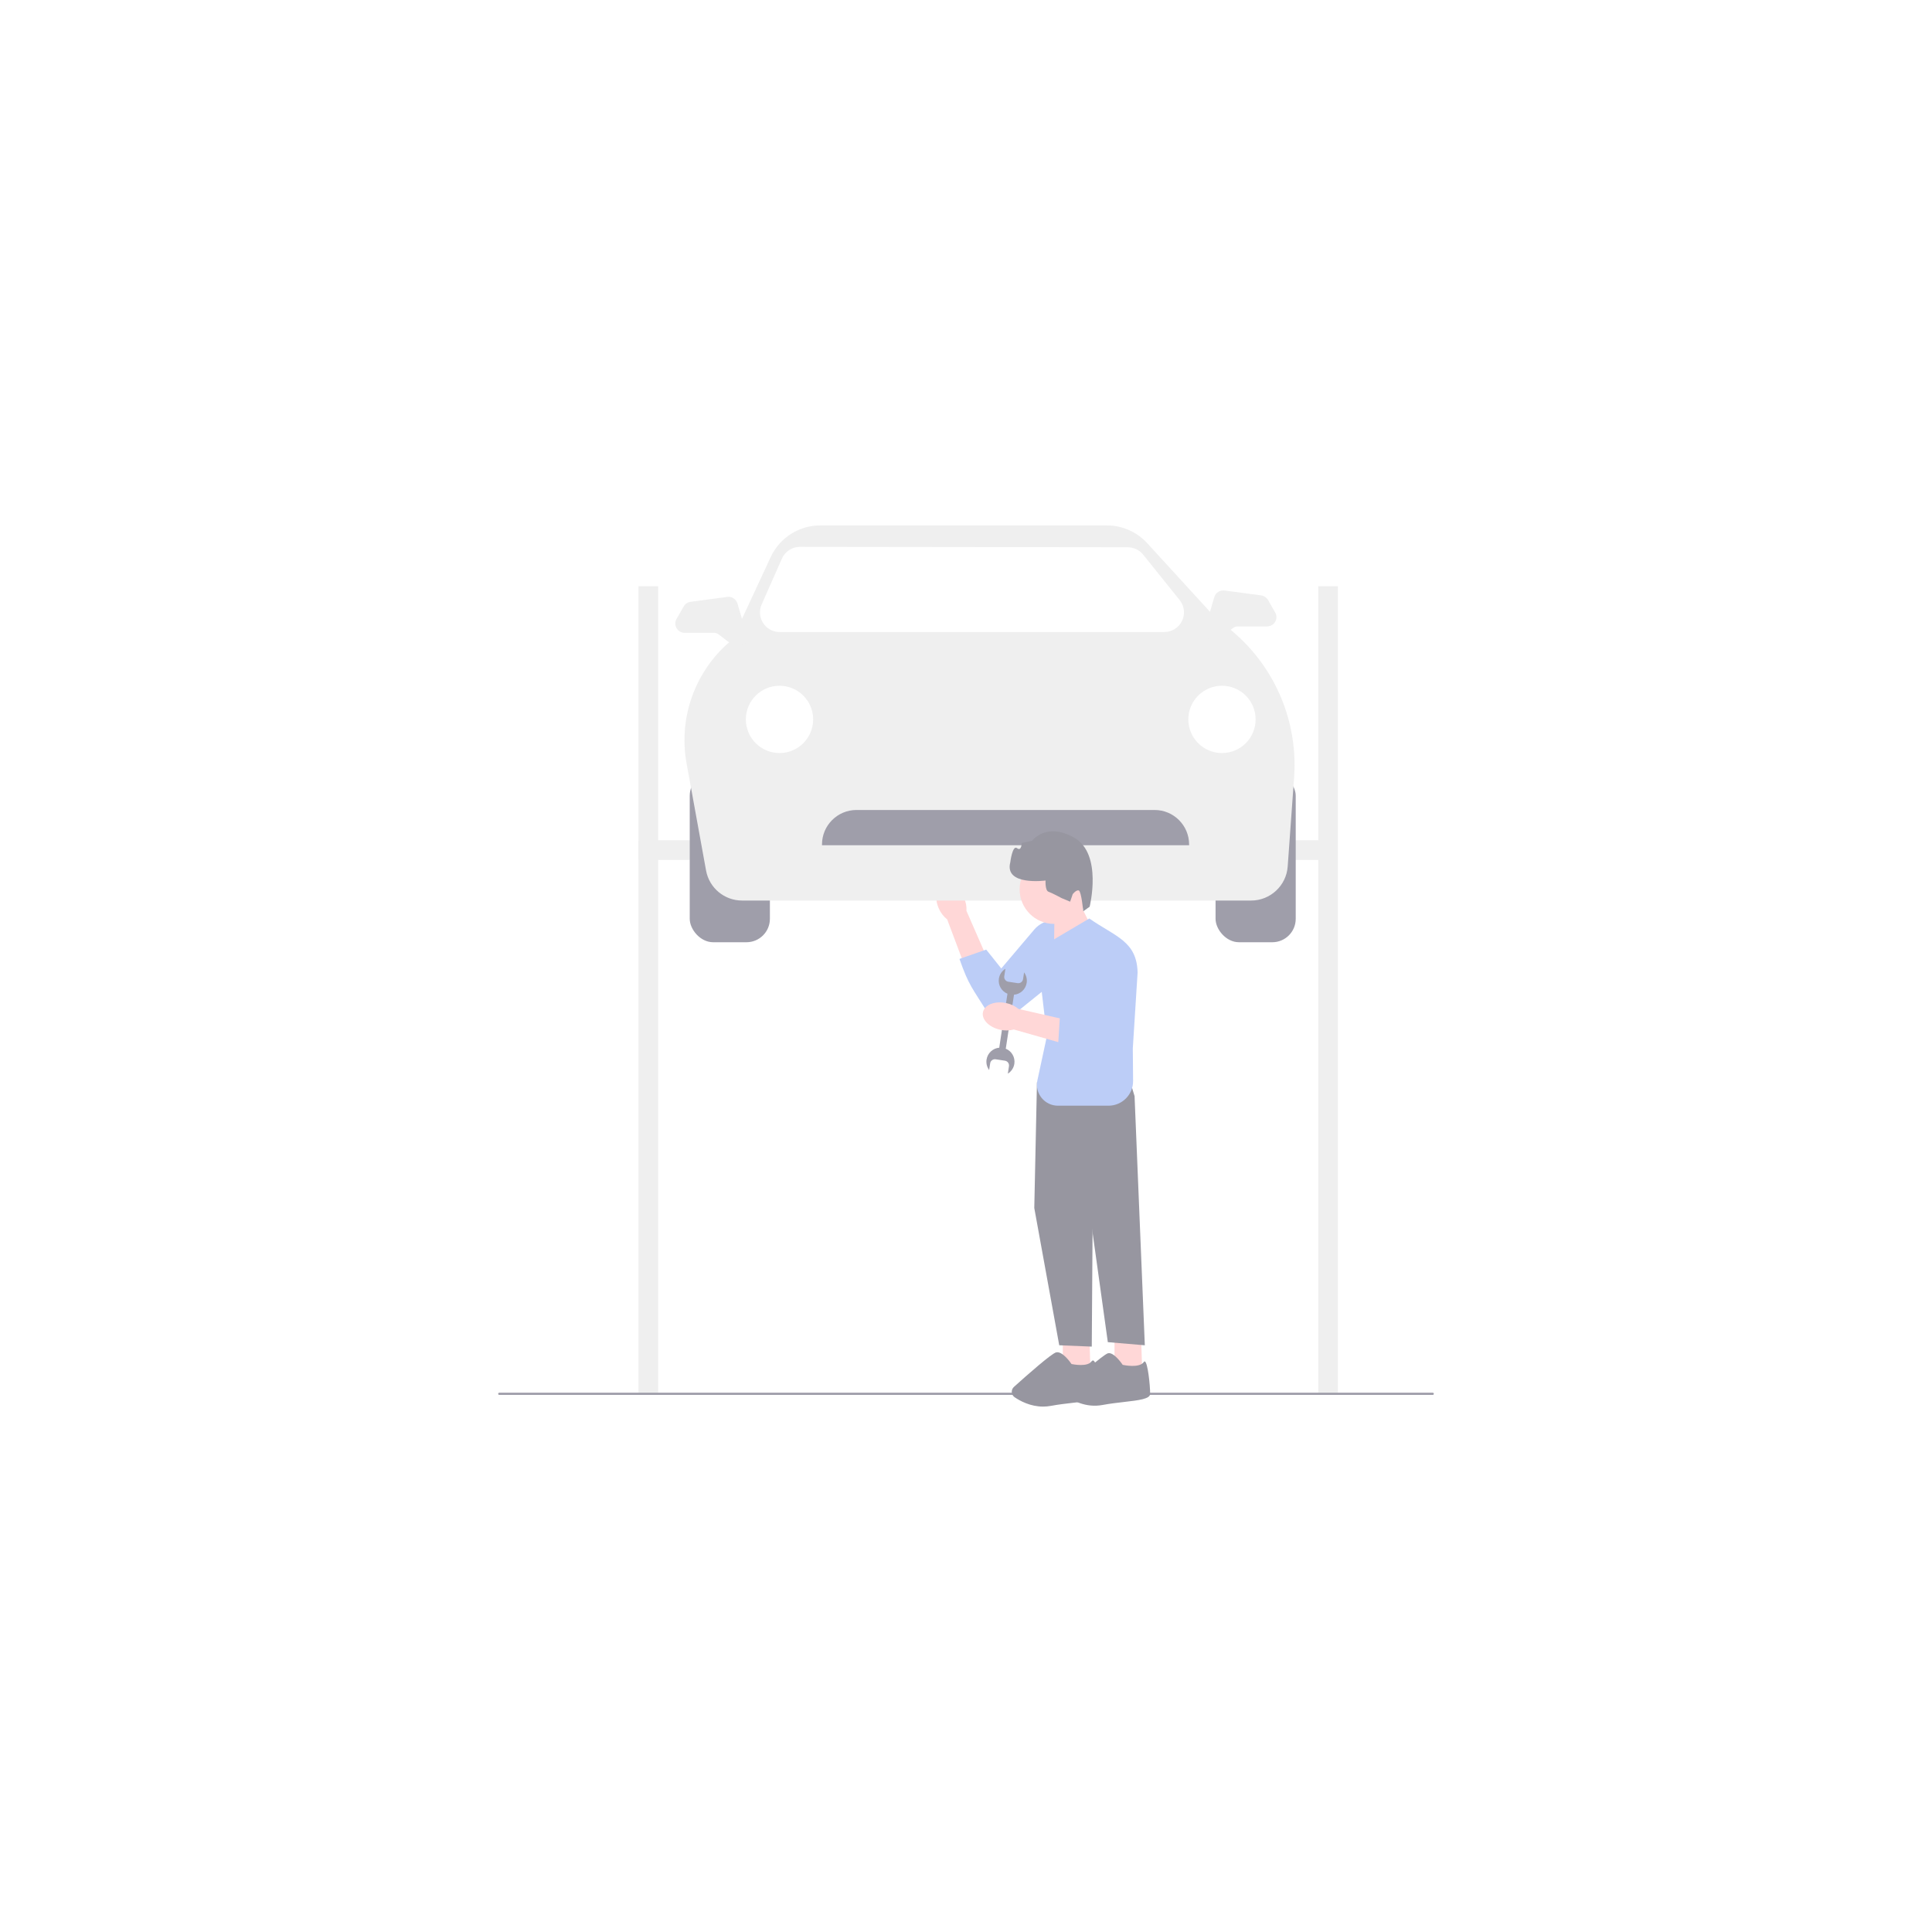 <?xml version="1.0" encoding="UTF-8" standalone="no" ?>
<!DOCTYPE svg PUBLIC "-//W3C//DTD SVG 1.1//EN" "http://www.w3.org/Graphics/SVG/1.1/DTD/svg11.dtd">
<svg xmlns="http://www.w3.org/2000/svg" xmlns:xlink="http://www.w3.org/1999/xlink" version="1.1" width="1080" height="1080" viewBox="0 0 1080 1080" xml:space="preserve">
<rect x="0" y="0" width="1080" height="1080" fill="#808080" stroke="none"/>
<desc>Created with Fabric.js 5.2.4</desc>
<defs>
</defs>
<rect x="0" y="0" width="100%" height="100%" fill="transparent"></rect>
<g transform="matrix(1 0 0 1 540 540)" id="3ae4dad6-f8d4-4165-97f8-a6310f995689"  >
</g>
<g transform="matrix(1 0 0 1 540 540)" id="80312cd8-e4dd-48b3-a701-a391eb6a1bd6"  >
<rect style="stroke: none; stroke-width: 1; stroke-dasharray: none; stroke-linecap: butt; stroke-dashoffset: 0; stroke-linejoin: miter; stroke-miterlimit: 4; fill: rgb(255,255,255); fill-rule: nonzero; opacity: 1;" vector-effect="non-scaling-stroke"  x="-540" y="-540" rx="0" ry="0" width="1080" height="1080" />
</g>
<g transform="matrix(1 0 0 1 540 540)"  >
<g style="opacity: 0.5;" vector-effect="non-scaling-stroke"   >
		<g transform="matrix(1 0 0 1 -2.77 -23.61)" id="uuid-2dbd2d67-52d2-45fe-b410-d6387c9b42a0-222"  >
<path style="stroke: none; stroke-width: 1; stroke-dasharray: none; stroke-linecap: butt; stroke-dashoffset: 0; stroke-linejoin: miter; stroke-miterlimit: 4; fill: rgb(255,175,175); fill-rule: nonzero; opacity: 1;" vector-effect="non-scaling-stroke"  transform=" translate(-258.75, -222.67)" d="M 246.347 214.196 C 243.708 208.366 244.701 202.261 248.565 200.562 C 252.429 198.863 257.7 202.212 260.339 208.045 C 261.427 210.361 261.921 212.905 261.78 215.467 L 272.638 240.314 L 260.392 245.23 L 250.988 220.213 C 248.96 218.605 247.369 216.541 246.347 214.196 Z" stroke-linecap="round" />
</g>
		<g transform="matrix(1 0 0 1 30.46 2.56)"  >
<path style="stroke: none; stroke-width: 1; stroke-dasharray: none; stroke-linecap: butt; stroke-dashoffset: 0; stroke-linejoin: miter; stroke-miterlimit: 4; fill: rgb(121,156,240); fill-rule: nonzero; opacity: 1;" vector-effect="non-scaling-stroke"  transform=" translate(-291.99, -248.85)" d="M 321.387 224.746 L 321.387 224.746 C 328.007 230.988 327.592 241.638 320.507 247.347 L 285.812 275.302 C 282.025 278.353 276.405 277.275 274.016 273.039 C 264.898 258.278 263.18 257.468 257.88 242.34 L 272.825 237.112 L 281.251 247.663 L 299.648 225.961 C 305.207 219.402 315.131 218.847 321.387 224.746 Z" stroke-linecap="round" />
</g>
		<g transform="matrix(0 1 -1 0 -128.59 -64.79)"  >
<rect style="stroke: none; stroke-width: 1; stroke-dasharray: none; stroke-linecap: butt; stroke-dashoffset: 0; stroke-linejoin: miter; stroke-miterlimit: 4; fill: rgb(223,223,223); fill-rule: nonzero; opacity: 1;" vector-effect="non-scaling-stroke"  x="-5.5" y="-54.5" rx="0" ry="0" width="11" height="109" />
</g>
		<g transform="matrix(0 1 -1 0 147.41 -64.79)"  >
<rect style="stroke: none; stroke-width: 1; stroke-dasharray: none; stroke-linecap: butt; stroke-dashoffset: 0; stroke-linejoin: miter; stroke-miterlimit: 4; fill: rgb(223,223,223); fill-rule: nonzero; opacity: 1;" vector-effect="non-scaling-stroke"  x="-5.5" y="-54.5" rx="0" ry="0" width="11" height="109" />
</g>
		<g transform="matrix(1 0 0 1 -132.03 -60.78)"  >
<rect style="stroke: none; stroke-width: 1; stroke-dasharray: none; stroke-linecap: butt; stroke-dashoffset: 0; stroke-linejoin: miter; stroke-miterlimit: 4; fill: rgb(63,61,86); fill-rule: nonzero; opacity: 1;" vector-effect="non-scaling-stroke"  x="-22.404" y="-47.496" rx="13.086" ry="13.086" width="44.808" height="94.992" />
</g>
		<g transform="matrix(1 0 0 1 161.91 -60.78)"  >
<rect style="stroke: none; stroke-width: 1; stroke-dasharray: none; stroke-linecap: butt; stroke-dashoffset: 0; stroke-linejoin: miter; stroke-miterlimit: 4; fill: rgb(63,61,86); fill-rule: nonzero; opacity: 1;" vector-effect="non-scaling-stroke"  x="-22.404" y="-47.496" rx="13.086" ry="13.086" width="44.808" height="94.992" />
</g>
		<g transform="matrix(1 0 0 1 13.15 -141.44)"  >
<path style="stroke: none; stroke-width: 1; stroke-dasharray: none; stroke-linecap: butt; stroke-dashoffset: 0; stroke-linejoin: miter; stroke-miterlimit: 4; fill: rgb(223,223,223); fill-rule: nonzero; opacity: 1;" vector-effect="non-scaling-stroke"  transform=" translate(-274.67, -104.85)" d="M 420.938 209.7 L 136.338 209.7 C 126.443 209.7 117.977 202.634 116.207 192.9 L 105.323 133.039 C 100.59 107.005 110.397 80.482 130.923 63.792 L 152.384 17.619 C 157.359 6.915 168.199 0 180.002 0 L 340.318 0 C 348.841 0 357.029 3.606 362.784 9.893 L 402.219 52.979 C 431.069 72.42 447.437 106.045 444.94 140.747 L 441.346 190.707 C 440.58 201.357 431.616 209.7 420.938 209.7 Z" stroke-linecap="round" />
</g>
		<g transform="matrix(1 0 0 1 3.34 -210.5)"  >
<path style="stroke: none; stroke-width: 1; stroke-dasharray: none; stroke-linecap: butt; stroke-dashoffset: 0; stroke-linejoin: miter; stroke-miterlimit: 4; fill: rgb(255,255,255); fill-rule: nonzero; opacity: 1;" vector-effect="non-scaling-stroke"  transform=" translate(-264.86, -35.78)" d="M 372.367 59.594 L 157.348 59.594 C 153.614 59.594 150.168 57.726 148.13 54.597 C 146.093 51.468 145.778 47.56 147.288 44.145 L 158.622 18.522 C 160.347 14.622 164.216 12.052 168.478 11.974 L 351.775 12.197 C 355.265 12.174 358.598 13.745 360.714 16.51 L 381.102 41.91 C 383.664 45.258 384.096 49.686 382.229 53.466 C 380.362 57.246 376.583 59.594 372.367 59.594 Z" stroke-linecap="round" />
</g>
		<g transform="matrix(1 0 0 1 143.09 -137.85)"  >
<circle style="stroke: none; stroke-width: 1; stroke-dasharray: none; stroke-linecap: butt; stroke-dashoffset: 0; stroke-linejoin: miter; stroke-miterlimit: 4; fill: rgb(255,255,255); fill-rule: nonzero; opacity: 1;" vector-effect="non-scaling-stroke"  cx="0" cy="0" r="18.819" />
</g>
		<g transform="matrix(1 0 0 1 -104.25 -137.85)"  >
<circle style="stroke: none; stroke-width: 1; stroke-dasharray: none; stroke-linecap: butt; stroke-dashoffset: 0; stroke-linejoin: miter; stroke-miterlimit: 4; fill: rgb(255,255,255); fill-rule: nonzero; opacity: 1;" vector-effect="non-scaling-stroke"  cx="0" cy="0" r="18.819" />
</g>
		<g transform="matrix(1 0 0 1 22.11 -77.36)"  >
<path style="stroke: none; stroke-width: 1; stroke-dasharray: none; stroke-linecap: butt; stroke-dashoffset: 0; stroke-linejoin: miter; stroke-miterlimit: 4; fill: rgb(63,61,86); fill-rule: nonzero; opacity: 1;" vector-effect="non-scaling-stroke"  transform=" translate(-283.63, -168.92)" d="M 386.241 178.783 L 181.022 178.783 L 181.022 178.335 C 181.022 167.71 189.665 159.067 200.29 159.067 L 366.974 159.067 C 377.598 159.067 386.241 167.71 386.241 178.335 L 386.241 178.783 Z" stroke-linecap="round" />
</g>
		<g transform="matrix(1 0 0 1 -142.44 -192.46)"  >
<path style="stroke: none; stroke-width: 1; stroke-dasharray: none; stroke-linecap: butt; stroke-dashoffset: 0; stroke-linejoin: miter; stroke-miterlimit: 4; fill: rgb(223,223,223); fill-rule: nonzero; opacity: 1;" vector-effect="non-scaling-stroke"  transform=" translate(-119.09, -53.83)" d="M 133.939 67.739 C 132.829 67.739 131.716 67.386 130.782 66.672 L 123.268 60.927 C 122.522 60.356 121.593 60.042 120.654 60.042 L 104.245 60.042 C 102.367 60.042 100.685 59.073 99.744 57.447 C 98.804 55.823 98.8 53.881 99.735 52.253 L 103.741 45.275 C 104.541 43.881 105.97 42.922 107.563 42.709 L 128.093 39.972 C 130.652 39.632 133.034 41.178 133.766 43.65 L 138.926 61.064 C 139.494 62.981 138.898 65.081 137.408 66.416 C 136.426 67.295 135.184 67.739 133.939 67.739 Z" stroke-linecap="round" />
</g>
		<g transform="matrix(1 0 0 1 153.49 -196.04)"  >
<path style="stroke: none; stroke-width: 1; stroke-dasharray: none; stroke-linecap: butt; stroke-dashoffset: 0; stroke-linejoin: miter; stroke-miterlimit: 4; fill: rgb(223,223,223); fill-rule: nonzero; opacity: 1;" vector-effect="non-scaling-stroke"  transform=" translate(-415.02, -50.25)" d="M 400.167 64.155 C 398.922 64.155 397.68 63.71 396.698 62.831 C 395.208 61.497 394.612 59.396 395.18 57.479 L 400.34 40.065 C 401.072 37.592 403.458 36.04 406.013 36.388 L 426.543 39.124 C 428.136 39.337 429.565 40.296 430.365 41.69 L 434.371 48.669 C 435.306 50.297 435.302 52.239 434.362 53.863 C 433.421 55.488 431.739 56.458 429.861 56.458 L 413.452 56.458 C 412.513 56.458 411.584 56.772 410.838 57.342 L 403.324 63.087 C 402.39 63.801 401.277 64.155 400.167 64.155 Z" stroke-linecap="round" />
</g>
		<g transform="matrix(1 0 0 1 -177.59 13.21)"  >
<rect style="stroke: none; stroke-width: 1; stroke-dasharray: none; stroke-linecap: butt; stroke-dashoffset: 0; stroke-linejoin: miter; stroke-miterlimit: 4; fill: rgb(223,223,223); fill-rule: nonzero; opacity: 1;" vector-effect="non-scaling-stroke"  x="-5.5" y="-225.5" rx="0" ry="0" width="11" height="451" />
</g>
		<g transform="matrix(1 0 0 1 202.41 13.21)"  >
<rect style="stroke: none; stroke-width: 1; stroke-dasharray: none; stroke-linecap: butt; stroke-dashoffset: 0; stroke-linejoin: miter; stroke-miterlimit: 4; fill: rgb(223,223,223); fill-rule: nonzero; opacity: 1;" vector-effect="non-scaling-stroke"  x="-5.5" y="-225.5" rx="0" ry="0" width="11" height="451" />
</g>
		<g transform="matrix(1 0 0 1 0 239.15)"  >
<path style="stroke: none; stroke-width: 1; stroke-dasharray: none; stroke-linecap: butt; stroke-dashoffset: 0; stroke-linejoin: miter; stroke-miterlimit: 4; fill: rgb(63,61,86); fill-rule: nonzero; opacity: 1;" vector-effect="non-scaling-stroke"  transform=" translate(-261.52, -485.44)" d="M 0 485.439 C 0 485.782 0.275 486.057 0.618 486.057 L 522.43 486.057 C 522.773 486.057 523.048 485.782 523.048 485.439 C 523.048 485.096 522.773 484.821 522.43 484.821 L 0.618 484.821 C 0.275 484.821 0 485.096 0 485.439 Z" stroke-linecap="round" />
</g>
		<g transform="matrix(1 0 0 1 90.74 215.5)"  >
<polygon style="stroke: none; stroke-width: 1; stroke-dasharray: none; stroke-linecap: butt; stroke-dashoffset: 0; stroke-linejoin: miter; stroke-miterlimit: 4; fill: rgb(255,175,175); fill-rule: nonzero; opacity: 1;" vector-effect="non-scaling-stroke"  points="-7.72,-10.46 -7.72,9.96 7.72,10.46 7.08,-10.46 -7.72,-10.46 " />
</g>
		<g transform="matrix(1 0 0 1 78.8 231.1)"  >
<path style="stroke: none; stroke-width: 1; stroke-dasharray: none; stroke-linecap: butt; stroke-dashoffset: 0; stroke-linejoin: miter; stroke-miterlimit: 4; fill: rgb(47,46,65); fill-rule: nonzero; opacity: 1;" vector-effect="non-scaling-stroke"  transform=" translate(-340.33, -477.38)" d="M 341.484 462.69 C 341.275 462.69 341.071 462.717 340.872 462.773 C 338.085 463.57 321.949 477.976 317.07 482.372 C 316.467 482.915 316.147 483.691 316.191 484.5 C 316.235 485.306 316.636 486.038 317.291 486.509 C 320.991 489.174 328.571 493.389 337.769 491.686 C 341.999 490.902 346.269 490.409 350.036 489.975 C 358.101 489.043 364.47 488.308 364.47 485.453 C 364.47 480.61 363.138 467.844 361.466 467.307 C 361.314 467.261 361.139 467.378 360.936 467.662 C 358.378 471.242 349.592 469.337 349.22 469.255 L 349.122 469.233 L 349.066 469.149 C 349.021 469.081 344.719 462.69 341.484 462.69 Z" stroke-linecap="round" />
</g>
		<g transform="matrix(1 0 0 1 61.84 215.5)"  >
<polygon style="stroke: none; stroke-width: 1; stroke-dasharray: none; stroke-linecap: butt; stroke-dashoffset: 0; stroke-linejoin: miter; stroke-miterlimit: 4; fill: rgb(255,175,175); fill-rule: nonzero; opacity: 1;" vector-effect="non-scaling-stroke"  points="-7.72,-10.46 -7.72,9.96 7.72,10.46 7.08,-10.46 -7.72,-10.46 " />
</g>
		<g transform="matrix(1 0 0 1 66.2 134.91)"  >
<polygon style="stroke: none; stroke-width: 1; stroke-dasharray: none; stroke-linecap: butt; stroke-dashoffset: 0; stroke-linejoin: miter; stroke-miterlimit: 4; fill: rgb(47,46,65); fill-rule: nonzero; opacity: 1;" vector-effect="non-scaling-stroke"  points="-18.31,-76.11 -26.53,-69.88 -28.03,0.37 -14.08,77.1 4.11,77.85 4.61,4.61 28.03,-62.16 23.29,-77.85 -18.31,-76.11 " />
</g>
		<g transform="matrix(1 0 0 1 82.77 141.39)"  >
<polygon style="stroke: none; stroke-width: 1; stroke-dasharray: none; stroke-linecap: butt; stroke-dashoffset: 0; stroke-linejoin: miter; stroke-miterlimit: 4; fill: rgb(47,46,65); fill-rule: nonzero; opacity: 1;" vector-effect="non-scaling-stroke"  points="3.49,-70.63 11.46,-68.63 17.19,70.63 -3.49,68.88 -17.19,-29.52 3.49,-70.63 " />
</g>
		<g transform="matrix(1 0 0 1 50.06 231.1)"  >
<path style="stroke: none; stroke-width: 1; stroke-dasharray: none; stroke-linecap: butt; stroke-dashoffset: 0; stroke-linejoin: miter; stroke-miterlimit: 4; fill: rgb(47,46,65); fill-rule: nonzero; opacity: 1;" vector-effect="non-scaling-stroke"  transform=" translate(-311.59, -477.38)" d="M 304.614 492.574 C 297.527 492.574 291.768 489.441 288.692 487.329 C 287.763 486.691 287.187 485.678 287.114 484.549 C 287.04 483.411 287.483 482.321 288.331 481.558 C 295.965 474.691 309.171 463.056 311.837 462.295 C 315.292 461.305 319.929 467.912 320.525 468.788 C 321.491 468.986 329.4 470.497 331.632 467.372 C 332.058 466.776 332.457 466.749 332.72 466.833 C 335.105 467.597 336.07 482.952 336.07 485.453 C 336.07 488.752 329.831 489.473 321.195 490.469 C 317.436 490.903 313.175 491.395 308.961 492.175 C 307.467 492.452 306.015 492.574 304.614 492.574 Z" stroke-linecap="round" />
</g>
		<g transform="matrix(1 0 0 1 59.92 -21.3)"  >
<polygon style="stroke: none; stroke-width: 1; stroke-dasharray: none; stroke-linecap: butt; stroke-dashoffset: 0; stroke-linejoin: miter; stroke-miterlimit: 4; fill: rgb(255,175,175); fill-rule: nonzero; opacity: 1;" vector-effect="non-scaling-stroke"  points="5.05,-10.9 10.72,0.54 -10.72,10.9 -10.46,-7.43 5.05,-10.9 " />
</g>
		<g transform="matrix(1 0 0 1 49.28 -42.84)"  >
<circle style="stroke: none; stroke-width: 1; stroke-dasharray: none; stroke-linecap: butt; stroke-dashoffset: 0; stroke-linejoin: miter; stroke-miterlimit: 4; fill: rgb(255,175,175); fill-rule: nonzero; opacity: 1;" vector-effect="non-scaling-stroke"  cx="0" cy="0" r="19.3" />
</g>
		<g transform="matrix(1 0 0 1 67.74 25.77)"  >
<path style="stroke: none; stroke-width: 1; stroke-dasharray: none; stroke-linecap: butt; stroke-dashoffset: 0; stroke-linejoin: miter; stroke-miterlimit: 4; fill: rgb(121,156,240); fill-rule: nonzero; opacity: 1;" vector-effect="non-scaling-stroke"  transform=" translate(-329.26, -272.06)" d="M 310.669 231.429 L 330.459 219.735 L 330.459 219.735 L 330.459 219.735 C 344.973 229.914 357.06 232.296 357.444 250.019 L 354.769 292.297 L 354.926 310.505 C 354.992 318.149 348.814 324.381 341.17 324.381 L 312.911 324.381 C 305.433 324.381 299.861 317.481 301.436 310.171 L 306.771 285.401 L 301.074 237.126 L 310.669 231.429 Z" stroke-linecap="round" />
</g>
		<g transform="matrix(1 0 0 1 47.61 -52.93)"  >
<path style="stroke: none; stroke-width: 1; stroke-dasharray: none; stroke-linecap: butt; stroke-dashoffset: 0; stroke-linejoin: miter; stroke-miterlimit: 4; fill: rgb(47,46,65); fill-rule: nonzero; opacity: 1;" vector-effect="non-scaling-stroke"  transform=" translate(-309.14, -193.36)" d="M 330.647 213.154 L 327.078 215.71 C 327.078 215.71 326.028 204.568 324.58 204.074 C 323.131 203.579 321.176 206.147 321.176 206.147 L 319.749 210.33 L 315.028 208.363 C 315.028 208.363 309.563 205.419 307.631 204.76 C 305.699 204.1 305.992 198.503 305.992 198.503 C 305.992 198.503 282.802 201.678 286.287 188.309 C 286.287 188.309 287.486 178.474 290.054 180.429 C 292.622 182.384 292.657 177.543 292.657 177.543 L 298.475 176.294 C 298.475 176.294 306.459 165.539 322.207 174.688 C 337.956 183.837 330.647 213.154 330.647 213.154 Z" stroke-linecap="round" />
</g>
		<g transform="matrix(1 0 0 1 22.7 30.87)"  >
<path style="stroke: none; stroke-width: 1; stroke-dasharray: none; stroke-linecap: butt; stroke-dashoffset: 0; stroke-linejoin: miter; stroke-miterlimit: 4; fill: rgb(63,61,86); fill-rule: nonzero; opacity: 1;" vector-effect="non-scaling-stroke"  transform=" translate(-284.22, -277.16)" d="M 290.368 255.875 L 285.154 255.08 C 283.698 254.858 282.689 253.486 282.91 252.03 L 283.548 247.847 C 281.655 249.017 280.267 250.974 279.905 253.346 C 279.348 257.004 281.415 260.45 284.696 261.792 L 280.134 291.737 C 280.122 291.812 280.125 291.886 280.122 291.96 C 276.581 292.254 273.57 294.932 273.011 298.599 C 272.684 300.748 273.261 302.826 274.457 304.448 L 275.031 300.68 C 275.253 299.224 276.626 298.215 278.082 298.436 L 283.295 299.231 C 284.751 299.453 285.761 300.825 285.539 302.281 L 284.902 306.464 C 286.794 305.294 288.183 303.337 288.544 300.965 C 289.103 297.299 287.026 293.845 283.733 292.51 C 283.753 292.438 283.777 292.369 283.788 292.294 L 288.351 262.349 C 291.882 262.045 294.881 259.371 295.439 255.712 C 295.766 253.563 295.189 251.485 293.992 249.863 L 293.418 253.631 C 293.197 255.087 291.824 256.096 290.368 255.875 Z" stroke-linecap="round" />
</g>
		<g transform="matrix(1 0 0 1 32.57 31.58)" id="uuid-610469c6-e523-485c-9269-d5059242b223-223"  >
<path style="stroke: none; stroke-width: 1; stroke-dasharray: none; stroke-linecap: butt; stroke-dashoffset: 0; stroke-linejoin: miter; stroke-miterlimit: 4; fill: rgb(255,175,175); fill-rule: nonzero; opacity: 1;" vector-effect="non-scaling-stroke"  transform=" translate(-294.09, -277.87)" d="M 280.657 281.93 C 274.4 280.582 270.084 276.153 271.017 272.036 C 271.95 267.919 277.778 265.675 284.036 267.024 C 286.544 267.527 288.884 268.644 290.859 270.28 L 317.291 276.334 L 313.957 289.102 L 288.254 281.778 C 285.755 282.452 283.15 282.504 280.657 281.93 Z" stroke-linecap="round" />
</g>
		<g transform="matrix(1 0 0 1 71.62 14.92)"  >
<path style="stroke: none; stroke-width: 1; stroke-dasharray: none; stroke-linecap: butt; stroke-dashoffset: 0; stroke-linejoin: miter; stroke-miterlimit: 4; fill: rgb(121,156,240); fill-rule: nonzero; opacity: 1;" vector-effect="non-scaling-stroke"  transform=" translate(-333.14, -261.2)" d="M 333.778 227.889 L 333.778 227.889 C 342.734 226.281 351.048 232.95 351.421 242.041 L 353.251 286.56 C 353.45 291.419 349.241 295.295 344.415 294.695 C 327.126 293.243 328.34 295.013 313.027 290.273 L 314.053 274 L 328.322 273.784 L 321.821 246.086 C 319.857 237.715 325.315 229.408 333.778 227.889 Z" stroke-linecap="round" />
</g>
</g>
</g>
</svg>